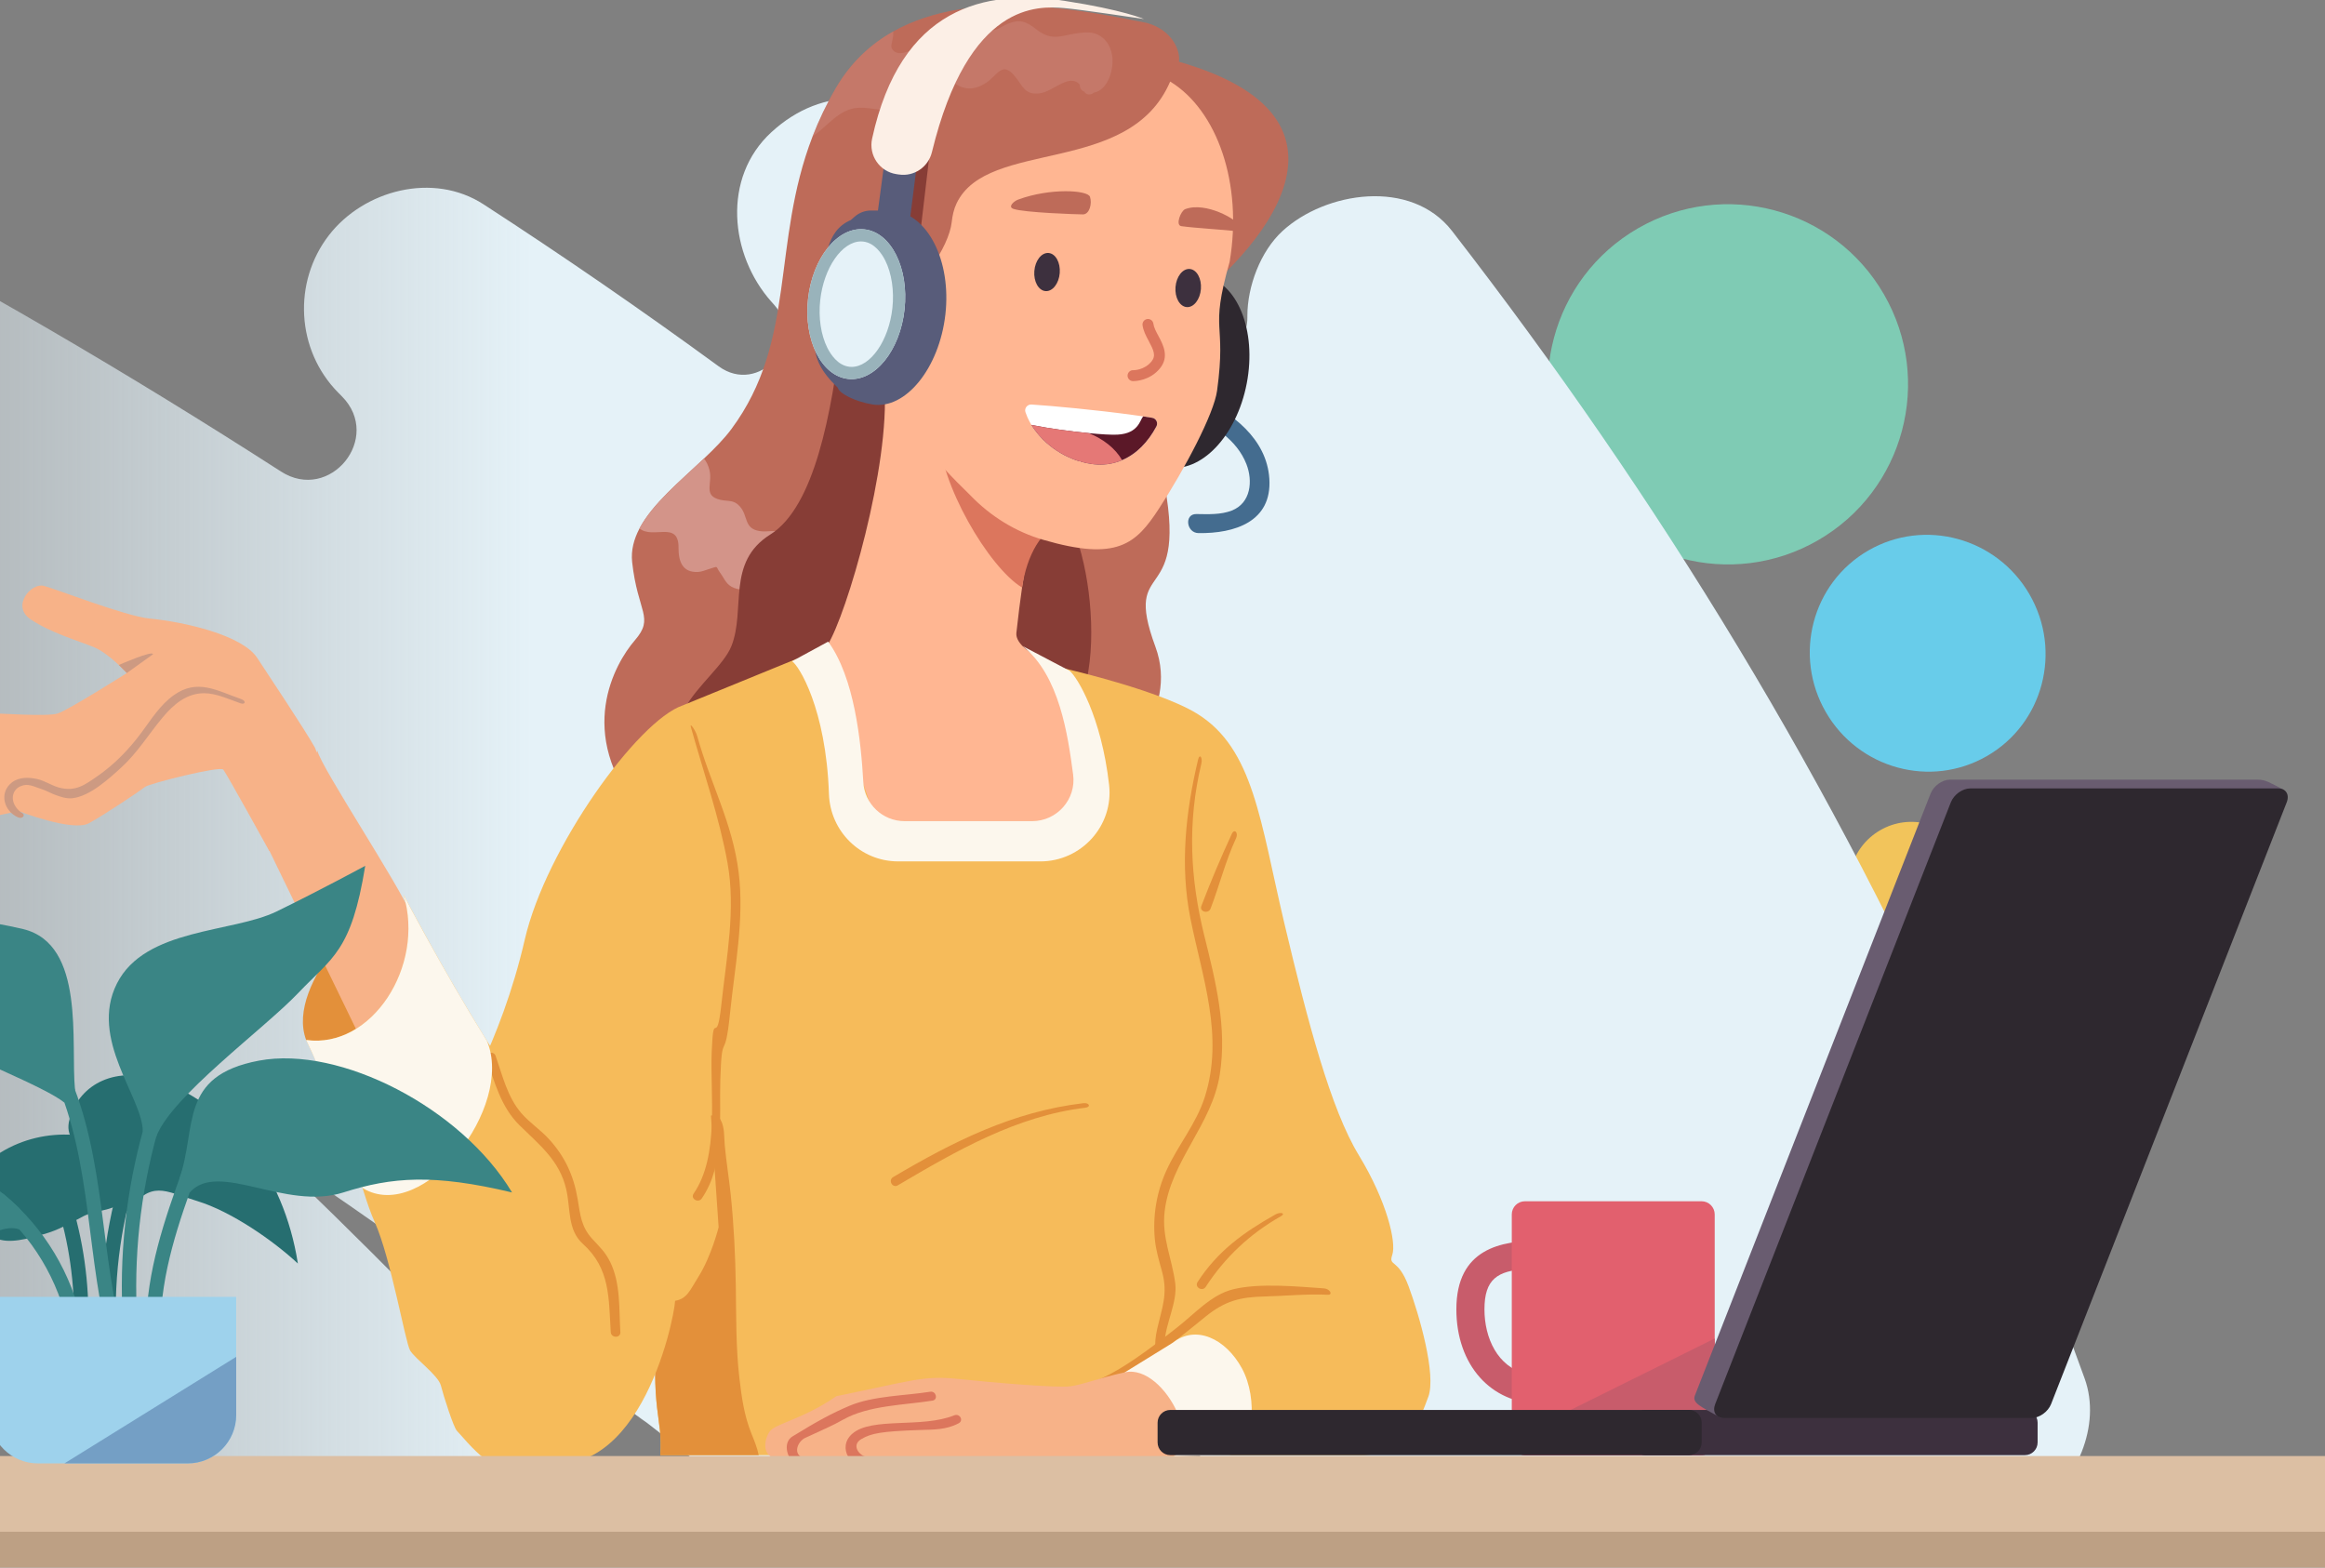<svg width="353" height="238" viewBox="0 0 353 238" fill="none" xmlns="http://www.w3.org/2000/svg">
<rect x="0" y="0" width="353" height="238" fill="#808080" stroke="none"/>
<path d="M276.022 82.03C262.944 89.58 246.222 85.099 238.672 72.021C231.122 58.944 235.602 42.222 248.68 34.671C261.758 27.121 278.48 31.602 286.03 44.679C293.581 57.757 289.1 74.479 276.022 82.03Z" fill="#7FCBB4"/>
<path d="M301.683 114.784C293.142 119.716 282.184 116.729 277.208 108.11C272.233 99.493 275.124 88.509 283.666 83.577C292.208 78.645 303.166 81.633 308.141 90.25C313.117 98.869 310.225 109.853 301.683 114.784Z" fill="#68CCEA"/>
<path d="M281.979 138.649C284.511 143.034 290.178 144.5 294.638 141.926C299.098 139.351 300.662 133.709 298.13 129.324C295.599 124.94 289.931 123.473 285.471 126.048C281.011 128.623 279.448 134.265 281.979 138.649Z" fill="#F2C45B"/>
<g clip-path="url(#clip0_2002_804)">
<path d="M309.077 229.308H236.118C235.976 229.12 235.831 228.933 235.689 228.745C235.592 228.621 235.495 228.497 235.398 228.373C235.356 228.685 235.305 228.996 235.247 229.308H192.326C180.609 219.728 168.873 210.167 157.083 200.676C149.333 194.439 141.56 188.235 133.753 182.074C146.59 197.234 158.773 212.98 170.086 229.305H115C110.783 225.899 106.54 222.52 102.272 219.175C101.259 218.382 100.245 217.59 99.232 216.8C98.918 216.555 98.603 216.313 98.288 216.068C98.306 216.081 98.328 216.096 98.34 216.105C98.322 216.093 98.303 216.078 98.285 216.065C98.092 215.917 97.901 215.766 97.708 215.618C95.339 213.776 97.562 215.539 98.219 216.02C95.968 214.49 93.866 212.675 91.698 211.032C74.765 198.192 57.461 185.843 39.827 173.986C43.535 177.525 47.222 181.085 50.879 184.675C65.615 199.136 79.922 214.03 93.809 229.308H36.37C29.652 223.836 22.91 218.397 16.11 213.029C11.404 209.308 6.73 205.515 1.918 201.934C2.027 202.016 4.486 203.912 2.862 202.663C2.311 202.243 1.764 201.816 1.213 201.396C0.115 200.552 -0.986 199.708 -2.087 198.867C-4.473 197.043 -6.86 195.225 -9.255 193.413C-18.647 186.305 -28.111 179.288 -37.642 172.368C-42.131 169.107 -46.634 165.867 -51.153 162.643C-44.968 169.204 -38.861 175.843 -32.854 182.573C-19.306 197.751 -6.239 213.346 6.371 229.311H-52.666C-59.511 223.887 -66.368 218.479 -73.258 213.11C-75.399 211.441 -77.547 209.774 -79.695 208.11C-79.888 207.959 -80.085 207.811 -80.275 207.66C-80.287 207.651 -80.296 207.645 -80.308 207.636C-81.745 206.532 -83.179 205.425 -84.616 204.324C-89.283 200.739 -93.965 197.173 -98.662 193.628C-108.051 186.538 -117.497 179.521 -127.016 172.606C-136.096 166.007 -145.246 159.494 -154.468 153.082C-141.601 165.405 -128.988 177.996 -116.678 190.885C-104.688 203.437 -92.979 216.256 -81.543 229.314H-147.4C-155.953 223.022 -164.541 216.77 -173.182 210.6C-172.317 211.577 -171.452 212.554 -170.59 213.534C-166.041 218.73 -161.576 223.993 -157.175 229.311H-229.741C-233.821 226.316 -237.911 223.337 -242.021 220.385C-242.545 220.01 -243.068 219.638 -243.591 219.266C-242.802 220.119 -242 220.962 -241.211 221.821C-238.936 224.299 -236.686 226.8 -234.451 229.311H-406.06C-406.614 227.862 -407.152 226.407 -407.667 224.937C-410.05 218.107 -406.532 209.965 -401.142 205.8C-398.807 203.994 -396.366 202.92 -393.865 202.439C-398.108 198.988 -402.382 195.573 -406.699 192.213C-412.745 187.503 -413.513 176.3 -409.545 170.147C-405.398 163.717 -396.723 158.989 -388.983 161.781C-378.118 165.701 -367.347 169.884 -356.685 174.328C-351.812 176.357 -347.859 170.002 -351.84 166.536L-352.066 166.336C-363.878 156.043 -375.792 145.865 -387.71 135.693C-393.565 130.693 -394.66 119.995 -390.556 113.628C-388.859 110.996 -386.657 108.794 -384.022 107.094C-380.601 104.889 -373.878 103.646 -369.994 105.258C-361.643 108.728 -353.397 112.388 -345.255 116.226C-341.734 117.883 -338.921 112.941 -342.151 110.775C-342.278 110.691 -342.405 110.606 -342.532 110.521C-350.433 105.231 -354.616 94.224 -349.066 85.61C-346.558 81.723 -342.826 78.299 -338.186 77.243C-333.107 76.088 -328.885 77.001 -324.154 79.079C-305.447 87.295 -287.195 96.378 -269.313 106.135C-267.281 107.246 -265.421 104.439 -267.235 103.005L-267.417 102.863C-269.459 101.251 -271.506 99.644 -273.56 98.044C-274.516 97.3 -275.469 96.547 -276.434 95.812C-276.694 95.616 -276.927 95.437 -277.081 95.319C-281.554 91.886 -286.052 88.486 -290.574 85.117C-299.618 78.378 -308.756 71.772 -317.981 65.287C-325.467 60.024 -329.145 51.355 -325.431 42.55C-321.801 33.951 -312.942 30.076 -303.952 32.009C-283.046 36.501 -260.95 45.941 -239.417 57.226C-234.82 59.637 -229.596 55.336 -231.024 50.345C-231.051 50.251 -231.078 50.154 -231.105 50.057C-232.306 45.699 -231.765 39.894 -229.269 36.029C-226.762 32.142 -223.032 28.718 -218.389 27.663C-213.314 26.507 -209.085 27.415 -204.361 29.498C-189.107 36.219 -174.144 43.539 -159.429 51.328C-159.193 50.269 -158.86 49.217 -158.422 48.176C-155.27 40.705 -145.319 34.102 -136.943 37.635C-135.494 38.246 -134.048 38.866 -132.6 39.483L-132.594 39.471C-132.569 39.486 -132.548 39.501 -132.524 39.516C-90.726 57.314 -49.931 77.271 -10.495 99.856C-9.373 100.497 -8.254 101.142 -7.138 101.789C-4.621 103.241 -2.18 99.805 -4.385 97.908L-4.585 97.736C-19.842 84.612 -35.271 71.693 -50.706 58.778C-57.647 52.967 -57.236 41.479 -52.13 34.87C-46.435 27.499 -36.813 25.972 -28.643 30.182C-4.158 42.798 19.549 56.721 42.658 71.587C50.09 76.366 58.132 66.469 51.92 60.187L51.363 59.625C44.96 53.152 44.43 42.846 49.938 35.717C55.235 28.863 65.767 26.056 73.425 31.029C85.542 38.89 97.444 47.09 109.111 55.614C115.221 60.078 122.592 51.963 117.565 46.307C117.42 46.143 117.271 45.977 117.126 45.814C110.792 38.706 109.595 26.979 117.126 20.064C125.012 12.826 134.954 13.631 142.876 20.064C155.573 30.379 167.863 41.192 179.716 52.462C183.388 55.953 189.435 53.282 189.386 48.215C189.386 48.128 189.386 48.04 189.386 47.949C189.386 43.485 191.371 38.149 194.719 35.076C201.234 29.096 214.238 27.036 220.468 35.076C251.916 75.643 278.673 119.417 299.332 166.454C305.52 180.549 311.294 194.823 316.512 209.305C319.077 216.425 315.278 225.034 309.065 229.323L309.077 229.308Z" fill="url(#paint0_linear_2002_804)"/>
<path d="M181.957 60.29C187.051 62.67 192.329 66.575 192.722 72.691C193.143 79.231 187.435 81.012 181.969 80.939C180.118 80.915 179.764 78.021 181.634 78.045C183.394 78.069 185.348 78.172 187.021 77.516C189.921 76.378 190.248 73.024 189.235 70.45C187.771 66.73 184.214 64.561 180.759 62.946C179.066 62.153 180.251 59.491 181.954 60.287L181.957 60.29Z" fill="#446C8F"/>
<path d="M170.525 54.597C171.726 48.333 172.164 44.114 176.142 42.759L176.768 42.293C177.503 41.745 178.413 41.488 179.327 41.57L182.693 41.866C187.875 42.862 190.83 50.175 189.293 58.2C187.754 66.224 182.306 71.923 177.125 70.928L172.128 69.249L172.778 67.806C169.581 65.075 169.324 60.859 170.525 54.597Z" fill="#2E282F"/>
<path d="M178.013 48.073C162.26 49.537 175.421 66.79 176.476 71.86C180.896 92.981 170.206 84.058 175.421 98.187C179.165 108.332 169.332 116.344 168.633 119.641C167.935 122.932 133.435 127.354 122.67 131.017C112.991 134.317 100.813 127.629 97.281 123.376C87.251 111.308 93.385 100.682 96.391 97.21C99.401 93.734 96.815 93.014 95.977 85.332C95.786 83.553 96.24 81.856 97.099 80.226C99.095 76.469 103.282 73.024 106.881 69.621C108.469 68.121 109.948 66.627 111.061 65.121C121.009 51.697 117.083 37.036 123.369 20.715C124.309 18.283 125.474 15.815 126.944 13.301C129.215 9.433 132.21 6.68 135.634 4.766C147.642 -1.97 164.853 1.626 174.123 3.483C178.019 4.554 179.256 7.751 178.996 9.375C210.91 18.537 188.965 40.533 178.013 48.07V48.073Z" fill="#BE6B59"/>
<path d="M119.005 80.991C117.819 80.323 116.573 80.831 115.342 80.634C112.901 80.247 113.636 78.369 112.332 76.89C111.416 75.84 110.563 76.155 109.374 75.886C106.658 75.254 108.246 73.433 107.713 71.343C107.538 70.65 107.248 70.075 106.876 69.624C103.279 73.024 99.09 76.469 97.094 80.229C99.126 81.926 103.052 78.977 103.022 83.157C103.007 85.196 103.582 86.959 105.98 86.835C106.555 86.799 106.963 86.608 107.502 86.442C109.271 85.919 108.536 85.867 109.338 86.965C110.067 87.948 110.233 88.792 111.479 89.273C115.799 90.94 124.691 84.213 119.002 80.991H119.005Z" fill="#D39489"/>
<path d="M127.763 50.36C126.257 62.625 123.695 76.929 116.956 81.151C110.223 85.368 113.269 92.509 111.043 98.108C108.816 103.707 94.824 110.872 109.933 118.265C125.041 125.657 142.92 110.204 155.944 111.873C169.495 113.606 166.555 83.387 161.174 77.355C155.793 71.324 127.763 50.366 127.763 50.366V50.36Z" fill="#873D36"/>
<path d="M148.026 130.711C117.525 128.905 129.303 112.678 122.047 110.778C125.559 108.005 124.355 99.971 125.616 97.981C128.553 93.344 135.177 70.692 134.276 58.536L160.137 75.928C159.429 76.415 158.818 77.101 158.286 77.981C156.822 80.386 155.912 84.2 155.177 89.206C154.871 91.296 154.593 93.583 154.318 96.066C154.003 98.864 161.063 101.396 162.445 102.518C163.836 103.64 177.478 132.45 148.023 130.711H148.026Z" fill="#FFB692"/>
<path d="M161.174 79.428C158.201 80.332 155.914 84.201 155.179 89.204C150.146 86.182 142.551 73.29 142.551 65.644L161.174 79.428Z" fill="#DC765D"/>
<path d="M186.696 39.731C188.701 27.877 184.814 16.747 177.664 12.382C171.454 26.849 149.973 20.978 145.242 30.863C144.813 31.758 144.601 32.744 144.495 33.73C144.096 37.502 139.432 44.341 136.304 44.64C127.747 45.454 135.14 55.584 134.637 58.5C137.163 64.485 142.066 70.111 147.332 75.208C150.378 78.375 154.18 80.737 158.403 81.962C169.633 85.229 172.461 82.597 175.955 77.232C179.893 71.179 184.306 62.852 184.787 59.313C186.269 48.439 183.571 50.783 186.696 39.734V39.731Z" fill="#FFB692"/>
<path d="M140.291 46.192C138.318 37.188 130.255 37.203 127.805 43.9C125.848 49.25 129.123 58.128 134.652 60.006C142.571 62.698 142.368 55.675 140.291 46.192Z" fill="#FFB692"/>
<path d="M157.041 41.15C157.168 39.553 158.133 38.325 159.198 38.41C160.262 38.495 161.025 39.859 160.898 41.456C160.771 43.053 159.806 44.281 158.741 44.196C157.676 44.111 156.914 42.747 157.041 41.15Z" fill="#3D303E"/>
<path d="M178.475 43.578C178.602 41.981 179.567 40.753 180.631 40.838C181.696 40.923 182.458 42.287 182.331 43.884C182.204 45.481 181.239 46.709 180.175 46.624C179.11 46.54 178.348 45.175 178.475 43.578Z" fill="#3D303E"/>
<path d="M154.578 30.304C159.438 28.507 165.143 28.849 165.491 29.88C165.839 30.912 165.415 32.56 164.411 32.551C163.407 32.542 155.537 32.282 153.87 31.716C152.969 31.411 153.915 30.549 154.578 30.304Z" fill="#BE6B59"/>
<path d="M179.948 31.752C183.121 30.564 187.872 33.413 188.03 34.136C188.127 34.583 187.806 35.143 187.558 35.098C186.572 34.922 181.26 34.617 179.355 34.335C178.411 34.196 179.288 31.997 179.948 31.752Z" fill="#BE6B59"/>
<path d="M172.058 57.864C172.025 57.864 172.003 57.864 171.994 57.864C171.538 57.846 171.181 57.462 171.196 57.005C171.214 56.548 171.61 56.176 172.055 56.207C172.115 56.207 173.724 56.228 174.828 54.882C175.545 54.005 175.158 53.176 174.414 51.782C174.003 51.01 173.576 50.215 173.47 49.359C173.416 48.905 173.74 48.491 174.196 48.436C174.65 48.379 175.064 48.705 175.119 49.159C175.185 49.707 175.521 50.333 175.875 50.995C176.589 52.326 177.566 54.15 176.111 55.928C174.602 57.77 172.46 57.861 172.058 57.861V57.864Z" fill="#DC765D"/>
<path d="M175.576 64.743C174.32 67.105 172.545 68.938 170.364 69.864C170.04 70.009 169.705 70.124 169.369 70.218C168.232 70.547 166.998 70.635 165.685 70.439C165.131 70.357 164.59 70.236 164.064 70.082C164.015 70.076 163.979 70.064 163.934 70.048C160.903 69.147 158.244 67.136 156.674 64.643C156.65 64.601 156.617 64.549 156.593 64.51C156.378 64.141 156.172 63.754 155.997 63.364C155.882 63.104 155.788 62.843 155.694 62.583C155.495 61.987 155.976 61.383 156.602 61.416C159.847 61.625 166.532 62.251 171.916 62.989C172.989 63.131 174.012 63.285 174.943 63.439C175.542 63.536 175.869 64.205 175.579 64.746L175.576 64.743Z" fill="white"/>
<path d="M175.574 64.743C174.319 67.105 172.543 68.938 170.362 69.863C170.039 70.009 169.703 70.124 169.367 70.217C168.23 70.547 166.996 70.635 165.683 70.438C165.402 70.396 165.129 70.347 164.86 70.287C164.591 70.226 164.322 70.16 164.062 70.081C164.086 70.045 164.116 70.021 164.149 69.996C164.08 70.018 164.001 70.027 163.932 70.048C163.774 70.003 163.617 69.954 163.463 69.9C163.287 69.842 163.112 69.785 162.949 69.718C162.731 69.627 162.519 69.546 162.31 69.446C162.093 69.355 161.884 69.252 161.675 69.144C161.467 69.035 161.27 68.926 161.064 68.805C160.659 68.578 160.269 68.321 159.9 68.052C159.715 67.915 159.531 67.779 159.355 67.625C159.189 67.492 159.023 67.359 158.865 67.217C158.856 67.208 158.847 67.196 158.832 67.184C158.669 67.032 158.502 66.878 158.339 66.718C158.176 66.554 158.021 66.394 157.879 66.225C157.743 66.086 157.616 65.937 157.501 65.78C157.199 65.42 156.926 65.036 156.675 64.643C156.651 64.6 156.618 64.549 156.594 64.51C156.724 64.543 156.863 64.57 157.014 64.585C157.032 64.597 157.06 64.6 157.069 64.6C159.207 65.036 162.51 65.49 165.308 65.759C167.15 65.94 168.765 66.037 169.679 65.989C172.873 65.807 173.066 63.784 173.559 63.221C174.04 63.285 174.497 63.366 174.939 63.436C175.537 63.533 175.864 64.201 175.574 64.743Z" fill="#5B1828"/>
<path d="M170.362 69.864C170.039 70.009 169.703 70.124 169.367 70.218C168.23 70.548 166.996 70.635 165.683 70.439C165.402 70.396 165.129 70.348 164.86 70.287C164.591 70.227 164.322 70.16 164.062 70.082C164.013 70.076 163.977 70.064 163.932 70.049C163.774 70.003 163.617 69.955 163.463 69.9C163.287 69.843 163.112 69.785 162.949 69.719C162.731 69.628 162.519 69.546 162.31 69.447C162.093 69.356 161.884 69.253 161.675 69.144C161.467 69.035 161.27 68.926 161.064 68.805C160.659 68.579 160.269 68.321 159.9 68.052C159.715 67.916 159.531 67.78 159.355 67.626C159.189 67.493 159.023 67.359 158.865 67.217C158.856 67.208 158.847 67.196 158.832 67.184C158.669 67.033 158.502 66.879 158.339 66.718C158.176 66.555 158.021 66.395 157.879 66.225C157.743 66.086 157.616 65.938 157.501 65.781C157.199 65.421 156.926 65.037 156.675 64.643C156.651 64.601 156.618 64.55 156.594 64.51C156.724 64.543 156.863 64.571 157.014 64.586C157.032 64.598 157.06 64.601 157.069 64.601C159.207 65.037 162.51 65.49 165.308 65.76C167.455 66.624 169.328 68.043 170.362 69.861V69.864Z" fill="#E57876"/>
<path d="M46.482 157.901C43.167 149.02 57.622 136.35 57.622 136.35C57.622 136.35 68.049 157.916 61.872 160.578C55.696 163.242 52.622 166.2 46.482 157.901Z" fill="#E3903A"/>
<path d="M216.854 212.076C215.607 215.433 213.75 220.932 206.542 220.932H100.254C100.699 215.143 98.615 214.523 99.876 199.629C100.212 195.697 100.523 190.918 100.823 185.604C102.163 161.584 103.14 126.428 103.657 107.1L120.895 100.053C128.266 107.941 132.912 124.674 132.912 124.674H167.366C167.366 124.674 168.915 106.604 158.262 100.7C158.764 100.83 175.24 104.363 181.737 108.346C190.351 113.643 191.343 124.762 194.991 140.145C198.603 155.381 202.078 168.463 206.325 175.422C210.562 182.385 212.02 188.598 211.394 190.491C210.762 192.385 212.247 190.942 213.856 195.271C215.465 199.59 218.103 208.715 216.857 212.079L216.854 212.076Z" fill="#F6BB5A"/>
<path d="M115.193 220.932C114.966 219.795 114.537 218.761 114.092 217.663C112.979 214.925 112.598 212.106 112.256 209.184C111.724 204.617 111.784 199.883 111.718 195.295C111.645 190.604 111.427 186.06 110.947 181.39C110.683 178.892 110.275 176.418 110.042 173.919C109.924 172.688 110.042 171.188 109.437 170.075C109.147 169.527 108.388 169.216 107.792 169.403C105.324 170.19 105.547 175.041 104.719 177.074C103.539 179.951 102.148 182.764 100.823 185.604C100.523 190.921 100.212 195.697 99.876 199.629C98.615 214.523 100.699 215.143 100.254 220.932H115.19H115.193Z" fill="#E3903A"/>
<path d="M62.479 138.94C60.561 134.297 48.863 116.675 48.17 113.965C44.298 126.112 38.992 125.229 38.992 125.229L59.456 167.366C59.456 167.366 70.211 157.024 62.479 138.937V138.94Z" fill="#F7B288"/>
<path d="M47.825 113.526C46.21 110.64 40.682 102.39 39.064 99.902C36.816 96.445 28.099 94.437 22.693 93.909C19.041 93.551 8.385 89.385 6.63 88.941C4.738 88.461 1.657 92.008 4.651 94.032C7.645 96.056 11.898 97.298 14.213 98.237C16.529 99.176 19.255 102.188 19.255 102.188C19.255 102.188 10.369 107.817 8.744 108.332C7.12 108.844 -0.525 108.259 -1.946 108.286C-3.367 108.31 -10.479 107.912 -11.888 109.244C-13.297 110.575 -13.155 112.879 -11.053 113.64C-8.954 114.402 -1.039 115.011 -1.039 115.011C-1.039 115.011 -10.432 117.987 -11.079 119.678C-11.727 121.369 -10.913 123.807 -8.226 123.688C-5.376 125.339 2.747 123.118 2.747 123.118C2.747 123.118 11.021 126.341 13.493 124.993C15.964 123.645 21.436 119.957 22.028 119.467C22.62 118.977 33.408 116.249 33.901 116.845C34.391 117.442 40.893 129.215 40.893 129.215C40.893 129.215 52.105 123.641 47.826 113.529L47.825 113.526Z" fill="#F7B288"/>
<path d="M36.667 106.159C32.905 104.838 29.963 103 26.387 105.546C24.31 107.022 22.966 109.218 21.471 111.23C19.583 113.771 17.411 116.019 14.808 117.831C12.894 119.164 11.432 120.267 8.911 119.559C7.816 119.251 6.85 118.566 5.729 118.3C4.454 117.997 2.92 117.939 1.817 118.787C-0.21 120.348 0.604 123.192 2.758 124.103C3.488 124.411 3.962 123.673 3.232 123.366C1.406 122.005 1.64 119.942 3.185 119.345C4.28 118.922 4.931 119.347 6.441 119.853C7.118 120.078 7.742 120.452 8.414 120.692C9.232 120.986 10.09 121.286 10.976 121.192C13.644 120.908 16.568 118.211 18.432 116.508C20.912 114.238 22.573 111.455 24.712 108.907C26.358 106.946 28.336 105.231 31.029 105.251C32.868 105.265 34.777 106.171 36.503 106.777C37.247 107.038 37.411 106.426 36.663 106.164L36.667 106.159Z" fill="#CD9A82"/>
<path d="M19.254 102.185L23.229 99.336C23.235 98.68 18.039 100.962 18.039 100.962L19.253 102.182L19.254 102.185Z" fill="#CD9A82"/>
<path d="M103.663 107.097C96.797 109.42 82.871 128.796 79.683 142.622C75.978 158.69 69.257 168.892 67.1 173.629C62.811 183.042 74.024 219.332 79.683 221.38C96.742 227.55 102.32 200.648 102.501 197.494C104.337 197.185 104.758 195.878 106.034 193.858C108.018 190.709 109.107 186.329 109.107 186.329L103.666 107.097H103.663Z" fill="#F6BB5A"/>
<path d="M82.708 170.943C72.896 158.221 61.269 135.838 61.269 135.838C64.581 146.733 56.393 159.291 46.484 157.897C53.635 172.679 54.442 180.065 56.898 185.555C59.355 191.045 61.523 203.773 62.27 205.04C63.017 206.308 66.538 208.791 66.941 210.37C67.343 211.952 68.861 216.713 69.369 217.233C70.963 218.872 75.655 225.333 79.965 222.393C83.637 219.888 89.214 217.717 90.83 215.974C90.633 211.235 82.711 170.94 82.711 170.94L82.708 170.943Z" fill="#F6BB5A"/>
<path d="M92.624 191.569C91.883 190.062 91.027 189.306 89.929 188.102C88.229 186.242 88.108 184.464 87.7 182.035C87.101 178.466 85.749 175.541 83.277 172.867C81.986 171.469 80.38 170.432 79.136 168.986C77.055 166.566 76.284 163.285 75.253 160.323C74.947 159.443 73.538 159.821 73.849 160.711C75.111 164.337 76.054 168.054 78.858 170.828C81.874 173.811 84.944 176.146 85.969 180.562C86.659 183.532 86.121 186.705 88.501 188.855C92.654 192.603 92.406 197.022 92.73 202.249C92.787 203.18 94.245 203.186 94.188 202.249C93.967 198.683 94.245 194.853 92.63 191.566L92.624 191.569Z" fill="#E3903A"/>
<path d="M136.352 130.784H157.943C164.183 130.784 169.095 125.369 168.393 119.166C167.21 108.718 163.529 102.763 162.392 101.837L155.293 98.108C160.877 102.56 162.138 111.667 162.93 117.584C163.432 121.34 160.495 124.671 156.709 124.671H137.338C134.002 124.671 131.262 122.057 131.074 118.727C130.72 112.496 129.725 102.878 125.739 97.415L120.258 100.394C121.244 100.99 125.415 107.527 125.857 120.551C126.05 126.241 130.666 130.781 136.358 130.781L136.352 130.784Z" fill="#FCF7ED"/>
<path d="M46.48 157.9C51.607 168.502 52.506 175.607 55.116 180.416C64.299 185.888 78.146 168.042 73.933 158.048V158.042C67.067 147.002 61.265 135.838 61.265 135.838C64.574 146.733 56.389 159.291 46.48 157.897V157.9Z" fill="#FCF7ED"/>
<path d="M112.158 132.529C111.223 124.919 107.908 119.123 105.864 111.783C105.615 110.89 104.654 109.526 104.905 110.424C106.798 117.227 109.215 124.075 110.464 131.047C111.731 138.122 110.295 145.339 109.532 152.438C108.776 159.464 108.338 152.674 108.056 159.721C107.796 166.276 109.254 175.468 105.319 181.212C104.781 181.998 106.021 182.727 106.556 181.947C110.092 176.79 109.182 169.799 109.363 163.953C109.614 155.964 110.032 161.811 110.839 153.844C111.556 146.778 113.026 139.604 112.158 132.529Z" fill="#E3903A"/>
<path d="M164.458 167.495C153.79 168.769 144.791 173.287 135.614 178.705C134.798 179.186 135.496 180.447 136.316 179.963C145.233 174.7 154.392 169.422 164.766 168.185C165.689 168.076 165.392 167.383 164.461 167.495H164.458Z" fill="#E3903A"/>
<path d="M201 195.606C196.969 195.331 191.185 194.759 187.184 195.758C183.899 196.577 181.364 199.475 178.763 201.508C175.293 204.218 169.577 208.749 165.318 209.998C160.639 211.371 168.031 210.724 174.831 206.187C177.701 204.272 180.369 202.052 183.052 199.883C186.01 197.491 188.309 196.922 192.002 196.84C194.646 196.783 198.901 196.405 201.533 196.583C202.467 196.647 201.929 195.667 201 195.603V195.606Z" fill="#E3903A"/>
<path d="M182.86 142.123C180.676 133.282 180.268 124.855 182.4 115.932C182.618 115.019 182.134 114.375 181.913 115.294C180.008 123.258 179.136 131.437 180.739 139.443C182.533 148.409 185.872 157.286 182.92 166.563C181.626 170.628 178.84 173.871 177.092 177.715C175.601 180.988 175.005 184.59 175.334 188.12C175.498 189.856 175.988 191.423 176.441 193.09C177.352 196.441 176.42 198.558 175.694 201.761C175.434 202.905 175.325 203.976 175.425 204.998L176.813 203.842C176.956 200.912 178.798 197.705 178.435 194.847C177.951 191.051 176.348 187.893 176.832 183.867C177.742 176.29 183.991 170.779 185.192 163.175C186.332 155.961 184.566 149.005 182.863 142.12L182.86 142.123Z" fill="#E3903A"/>
<path d="M193.603 184.409C188.754 187.149 184.864 189.962 181.831 194.635C181.313 195.434 182.554 196.166 183.068 195.37C185.968 190.9 189.816 187.291 194.453 184.672C195.279 184.206 194.429 183.94 193.6 184.406L193.603 184.409Z" fill="#E3903A"/>
<path d="M187.024 126.601C185.357 130.2 183.815 133.851 182.399 137.553C182.063 138.43 183.473 138.809 183.802 137.94C185.176 134.353 186.053 130.751 187.668 127.266C188.058 126.422 187.417 125.748 187.024 126.601Z" fill="#E3903A"/>
<path d="M170.785 208.352L178.096 203.843C181.547 201.108 186.087 203.216 188.558 207.751C191.06 212.339 190.416 220.14 186.616 220.932C182.155 220.932 170.806 221.422 170.806 221.422L170.788 208.355L170.785 208.352Z" fill="#FCF7ED"/>
<path d="M170.785 208.353C166.922 209.203 164.5 210.195 162.546 210.47C160.592 210.748 150.879 209.929 145.498 209.363C140.117 208.797 138.33 209.675 126.978 211.976C121.9 215.506 117.707 216.108 116.845 217.354C115.98 218.6 115.433 221.64 118.83 221.553C122.226 221.462 176.638 221.419 176.638 221.419C183.649 221.419 177.098 206.964 170.788 208.353H170.785Z" fill="#F7B288"/>
<path d="M144.879 214.883C139.961 216.87 132.399 215.104 129.423 217.657C126.982 219.75 129.202 223.334 132.332 222.535C133.209 222.312 132.877 220.963 131.997 221.186C130.841 221.459 128.99 219.532 130.772 218.491C132.293 217.602 133.79 217.318 139.607 217.112C141.757 217.037 143.608 217.112 145.55 216.093C146.358 215.669 145.72 214.544 144.876 214.886L144.879 214.883Z" fill="#DC765D"/>
<path d="M141.244 211.299C137.415 211.913 132.557 211.913 128.961 213.443C126.362 214.547 124.151 215.727 120.316 218.089C118.94 218.936 119.327 221.096 120.606 222.179C122.775 224.012 125.9 221.462 123.304 221.462C120.204 221.686 120.724 219.184 122.143 218.359C125.682 216.731 126.426 216.426 128.041 215.521C131.925 213.35 137.26 213.341 141.58 212.651C142.469 212.509 142.13 211.16 141.244 211.302V211.299Z" fill="#DC765D"/>
<path d="M379.003 226.813C379.003 229.988 377.731 232.556 376.161 232.556H-9.244C-10.031 232.556 -10.74 231.916 -11.257 230.873C-11.77 229.836 -12.09 228.398 -12.09 226.813C-12.09 223.639 -10.814 221.062 -9.243 221.062H376.162C376.949 221.062 377.658 221.702 378.172 222.745C378.596 223.603 378.888 224.733 378.977 225.991C378.994 226.257 379.005 226.532 379.005 226.813H379.003Z" fill="#DCBFA3"/>
<path d="M374.77 232.556H-7.855C-7.855 235.564 -6.668 238.001 -5.202 238.001H372.117C373.583 238.001 374.77 235.564 374.77 232.556Z" fill="#BDA084"/>
<path d="M18.935 175.189C16.346 172.621 11.703 172.041 8.246 172.322C4.453 172.63 0.711 174.116 -2.153 176.647C-5.462 179.572 -5.447 182.361 -4.231 186.369C-3.714 188.072 -2.026 188.447 -0.744 187.932C1.322 188.988 4.423 187.984 6.588 187.394C8.881 186.771 10.545 185.752 12.614 184.678C14.456 183.725 16.6 183.931 18.342 182.676C20.862 180.864 21.146 177.379 18.935 175.186V175.189Z" fill="#266E70"/>
<path d="M17.684 180.416C17.714 175.096 9.018 175.29 10.573 169.872C12.128 164.455 17.759 161.7 24.465 164.147C34.734 167.894 43.067 178.045 45.227 191.838C41.482 188.353 35.133 183.937 29.949 182.352C24.762 180.767 23.162 179.161 19.224 183.977L17.684 180.416Z" fill="#266E70"/>
<path d="M9.905 179.73C9.43 178.417 7.319 178.982 7.796 180.31C9.968 186.323 11.118 192.47 11.236 198.87C11.26 200.273 13.447 200.279 13.419 198.87C13.298 192.294 12.14 185.918 9.902 179.73H9.905Z" fill="#266E70"/>
<path d="M19.243 175.909C16.315 184.382 15.051 193.187 15.468 202.14C15.535 203.54 17.719 203.546 17.652 202.14C17.244 193.371 18.484 184.787 21.348 176.49C21.808 175.159 19.697 174.585 19.24 175.909H19.243Z" fill="#266E70"/>
<path d="M27.77 177.473C24.942 185.235 22.277 193.036 22.184 201.381C22.169 202.787 24.352 202.787 24.367 201.381C24.455 193.235 27.117 185.622 29.875 178.054C30.356 176.732 28.248 176.161 27.767 177.473H27.77Z" fill="#3A8585"/>
<path d="M22.309 169.569C19.433 179.103 18.177 188.924 18.565 198.873C18.619 200.273 20.803 200.282 20.748 198.873C20.367 189.112 21.595 179.502 24.414 170.15C24.823 168.801 22.715 168.223 22.306 169.569H22.309Z" fill="#3A8585"/>
<path d="M17.732 199.124C14.912 185.298 15.487 170.417 7.762 158.055C7.018 156.866 5.128 157.961 5.875 159.159C13.485 171.339 12.847 186.085 15.623 199.705C15.905 201.081 18.01 200.5 17.729 199.124H17.732Z" fill="#3A8585"/>
<path d="M12.552 201.263C10.913 193.38 6.772 186.469 0.583 181.315C-0.491 180.422 -2.042 181.959 -0.962 182.86C4.963 187.797 8.874 194.291 10.444 201.843C10.731 203.22 12.836 202.636 12.552 201.263Z" fill="#3A8585"/>
<path d="M-1.594 196.898H35.861V214.825C35.861 218.888 32.564 222.185 28.502 222.185H5.765C1.703 222.185 -1.594 218.888 -1.594 214.825V196.898Z" fill="#9ED2EC"/>
<path d="M9.781 222.185H28.504C32.569 222.185 35.863 218.891 35.863 214.826V206L9.781 222.185Z" fill="#749FC5"/>
<path d="M2.929 183.45C-5.047 175.818 -12.155 173.889 -18.876 178.985C-25.6 184.079 -49.032 195.691 -50.953 196.898C-29.248 202.136 -19.291 201.646 -13.801 196.898C-8.311 192.149 -1 185.213 2.932 186.656C4.242 184.826 2.932 183.45 2.932 183.45H2.929Z" fill="#3A8585"/>
<path d="M11.39 165.477C10.698 158.342 13.027 143.36 3.508 141.056C-6.011 138.751 -35.589 135.484 -38.281 134.141C-27.716 147.78 -29.062 148.548 -16.576 154.694C-4.09 160.84 6.751 164.972 9.778 167.407L11.39 165.477Z" fill="#3A8585"/>
<path d="M27.227 178.985C29.952 171.212 27.033 163.336 39.325 161.031C51.618 158.726 70.056 168.214 77.742 181.045C65.846 178.211 59.518 178.689 52.132 181.045C43.282 183.87 33.179 176.148 28.805 181.045L27.23 178.985H27.227Z" fill="#3A8585"/>
<path d="M21.68 171.759C21.65 166.602 13.483 157.767 17.757 149.313C22.034 140.862 35.288 141.658 42.009 138.379C48.733 135.1 55.454 131.449 55.454 131.449C53.34 144.51 50.46 145.314 45.273 150.771C40.085 156.228 25.975 166.487 23.716 172.594L21.677 171.759H21.68Z" fill="#3A8585"/>
<path d="M233.845 213.11C226.353 213.11 221.117 207.224 221.117 198.794C221.117 189.542 227.92 188.356 233.845 188.356C235.025 188.356 235.978 189.312 235.978 190.488V210.975C235.978 212.154 235.022 213.107 233.845 213.107V213.11ZM231.71 192.675C227.354 192.929 225.382 194.203 225.382 198.791C225.382 203.138 227.357 207.517 231.71 208.594V192.675Z" fill="#C85C6B"/>
<path d="M258.345 182.382H231.528C230.425 182.382 229.531 183.276 229.531 184.379V218.933C229.531 220.035 230.425 220.929 231.528 220.929H258.345C259.447 220.929 260.341 220.035 260.341 218.933V184.379C260.341 183.276 259.447 182.382 258.345 182.382Z" fill="#E2606E"/>
<path d="M229.531 218.932C229.531 220.03 230.43 220.929 231.528 220.929H258.348C259.446 220.929 260.344 220.03 260.344 218.932V203.213L229.534 218.494V218.932H229.531Z" fill="#C85C6B"/>
<path d="M249.792 220.929H307.434C308.502 220.929 309.367 220.063 309.367 218.996V215.998C309.367 214.931 308.502 214.066 307.434 214.066H249.792C248.725 214.066 247.86 214.931 247.86 215.998V218.996C247.86 220.063 248.725 220.929 249.792 220.929Z" fill="#3D303E"/>
<path d="M177.689 220.929H256.434C257.502 220.929 258.367 220.063 258.367 218.996V215.998C258.367 214.931 257.502 214.066 256.434 214.066H177.689C176.622 214.066 175.756 214.931 175.756 215.998V218.996C175.756 220.063 176.622 220.929 177.689 220.929Z" fill="#2E282F"/>
<path d="M296.05 118.376H342.834C343.998 118.376 344.673 118.848 346.787 119.943L308.337 211.852C307.88 213.016 300.016 213.957 298.851 213.957L261.185 215.212C258.139 213.512 256.887 213.016 257.34 211.852L293.12 120.481C293.576 119.317 294.886 118.376 296.05 118.376Z" fill="#695C70"/>
<path d="M299.124 119.704H345.907C347.071 119.704 347.643 120.647 347.189 121.809L311.41 213.179C310.953 214.344 309.644 215.284 308.479 215.284H261.696C260.531 215.284 259.96 214.341 260.413 213.179L296.193 121.809C296.649 120.644 297.959 119.704 299.124 119.704Z" fill="#2E282F"/>
<path opacity="0.32" d="M168.838 8.344C168.605 6.983 167.876 5.788 166.587 5.219C165.807 4.877 164.999 4.892 164.17 4.971C161.221 5.255 159.903 6.45 157.341 4.454C155.84 3.274 154.863 2.845 153.006 3.616C151.579 4.212 151.709 4.62 150.109 4.593C148.726 4.572 149.095 4.257 147.967 4.118C146.322 3.916 144.924 4.381 143.409 5.035C142.024 5.631 140.75 6.405 139.404 7.082C138.551 7.512 136.119 8.976 135.363 7.249C135.224 6.928 135.59 5.903 135.611 5.434C135.626 5.222 135.632 4.989 135.632 4.765C132.208 6.68 129.217 9.433 126.942 13.301C125.472 15.815 124.305 18.283 123.367 20.715C125.669 19.163 127.36 16.52 130.324 16.368C133.034 16.238 135.124 17.584 137.535 15.691C139.326 14.278 139.61 12.545 141.984 11.976C144.316 11.417 144.555 12.975 146.567 13.368C147.746 13.595 148.811 13.177 149.77 12.536C151.524 11.35 152.187 9.178 154.168 11.677C155.305 13.105 155.601 14.414 157.779 14.181C159.972 13.933 162.31 11.042 163.947 12.848C163.925 13.283 164.122 13.722 164.618 13.924C164.981 14.493 165.653 14.435 166.097 14.063C168.269 13.655 169.201 10.364 168.844 8.338L168.838 8.344Z" fill="#D39489"/>
<path d="M136.352 44.592C136.08 43.696 134.674 44.077 134.949 44.979C135.363 46.343 135.36 47.638 134.749 48.938C134.407 49.664 133.926 50.299 133.69 51.077C133.315 52.317 133.527 53.427 134.038 54.591C134.413 55.447 135.669 54.706 135.297 53.856C134.395 51.806 135.79 50.656 136.386 48.841C136.863 47.383 136.794 46.041 136.355 44.589L136.352 44.592Z" fill="#DC765D"/>
<path d="M137.518 25.475L141.075 23.93L139.614 36.331L136.305 33.331L137.518 25.475Z" fill="#873D36"/>
<path d="M134.37 23.927L139.203 25.01L137.987 34.658L132.918 34.81L134.37 23.927Z" fill="#585C7A"/>
<path d="M136.471 26.495L136.081 26.434C133.534 26.041 131.861 23.57 132.409 21.05C136.749 1.139 149.453 -1.756 161.763 0.15C170.475 1.496 173.684 2.887 173.684 2.887C173.684 2.887 163.79 1.396 161.509 1.22C157.677 0.927 147.072 0.168 141.489 23.107C140.938 25.367 138.77 26.846 136.471 26.492V26.495Z" fill="#FCEFE6"/>
<path d="M124.539 45.659C125.229 39.319 125.322 35.075 129.179 33.406L129.766 32.892C130.455 32.287 131.342 31.957 132.258 31.963L135.637 31.987C140.885 32.559 144.454 39.612 143.537 47.731C142.615 55.904 137.464 62.249 132.44 61.402C129.838 60.964 127.449 59.775 127.186 58.85C122.041 53.934 123.931 51.239 124.539 45.656V45.659Z" fill="#585C7A"/>
<path d="M137.335 46.975C138.018 40.705 135.293 35.263 131.246 34.825C127.202 34.386 123.367 39.111 122.683 45.381C122 51.651 124.725 57.093 128.772 57.531C132.816 57.97 136.651 53.245 137.335 46.975Z" fill="#E5F2F8"/>
<path d="M130.723 36.655C130.829 36.655 130.938 36.661 131.046 36.673C132.81 36.863 133.908 38.554 134.404 39.546C135.381 41.497 135.777 44.132 135.49 46.775C134.954 51.7 132.178 55.704 129.298 55.704C129.192 55.704 129.083 55.698 128.975 55.686C127.211 55.495 126.116 53.805 125.617 52.813C124.64 50.862 124.244 48.227 124.531 45.584C125.067 40.659 127.843 36.655 130.723 36.655ZM130.723 34.794C126.875 34.794 123.336 39.38 122.683 45.381C122 51.651 124.725 57.093 128.772 57.531C128.947 57.549 129.123 57.558 129.295 57.558C133.143 57.558 136.682 52.973 137.335 46.972C138.018 40.702 135.293 35.26 131.246 34.822C131.071 34.803 130.895 34.794 130.723 34.794Z" fill="#99B3BB"/>
</g>
<defs>
<linearGradient id="paint0_linear_2002_804" x1="-91.942" y1="122.128" x2="81.374" y2="122.128" gradientUnits="userSpaceOnUse">
<stop stop-color="#E5F2F8" stop-opacity="0"/>
<stop offset="1" stop-color="#E5F2F8"/>
</linearGradient>
<clipPath id="clip0_2002_804">
<rect width="353" height="238" fill="white"/>
</clipPath>
</defs>
</svg>
